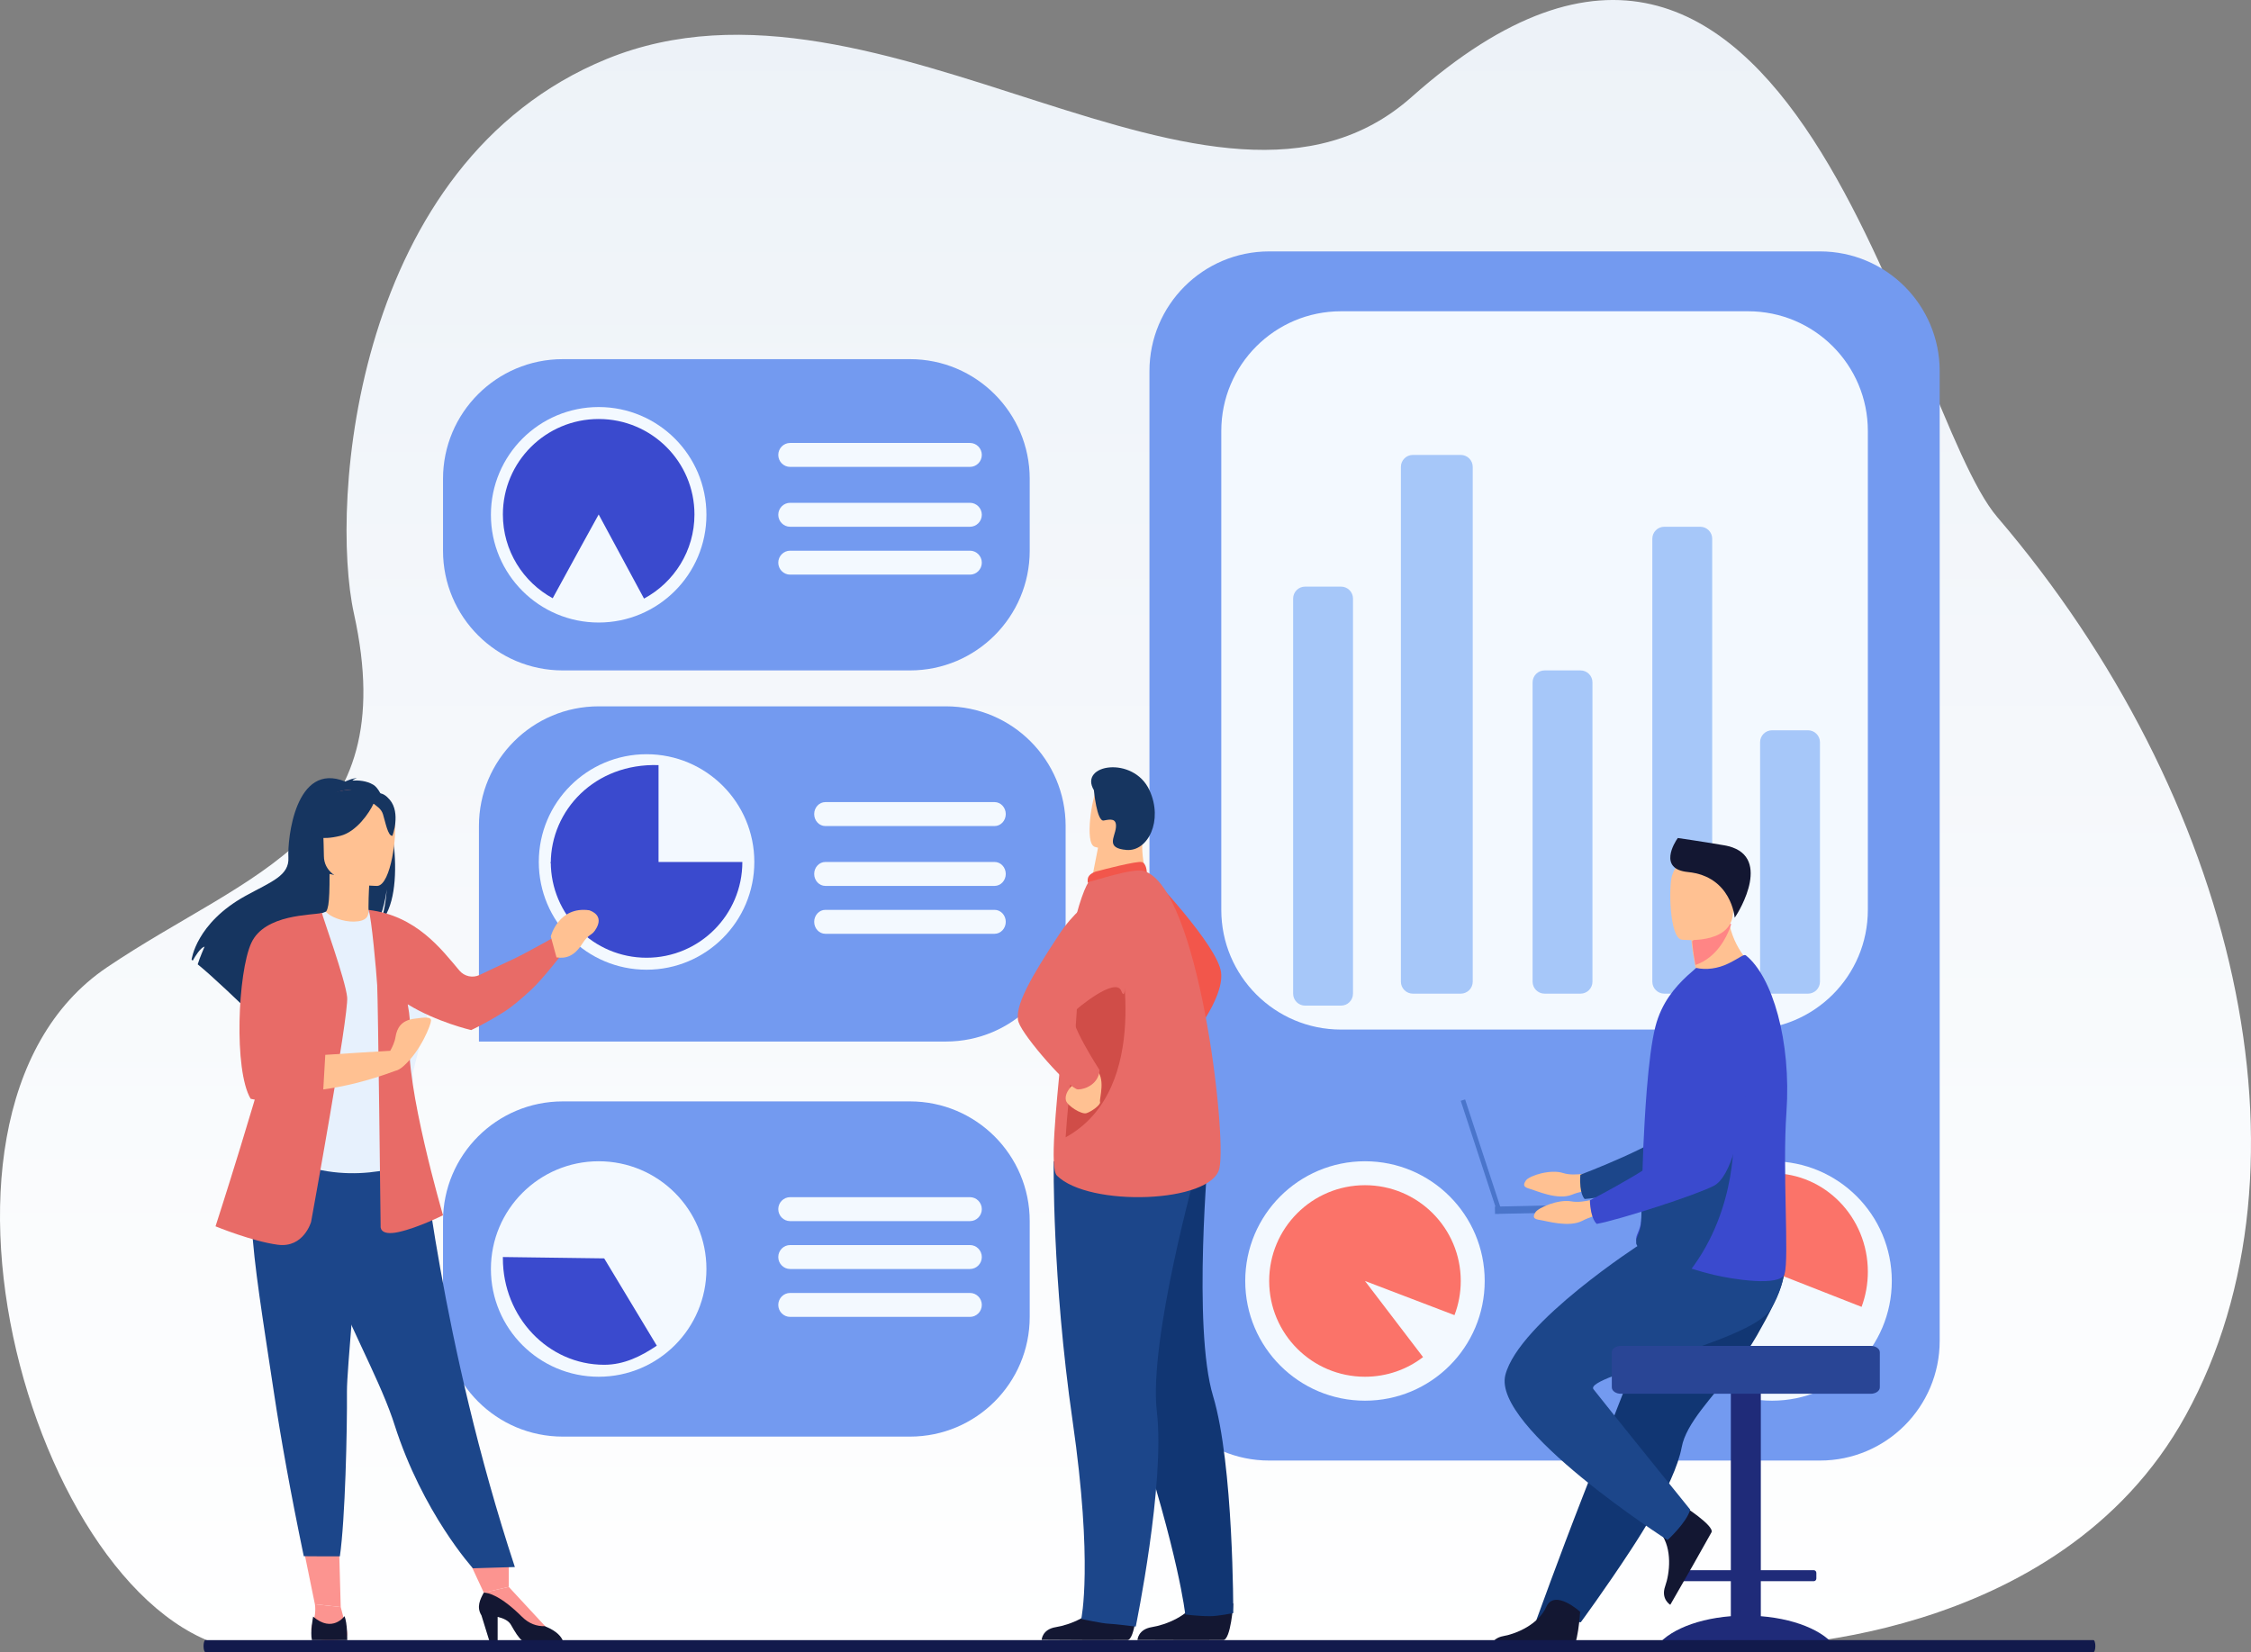 <svg xmlns="http://www.w3.org/2000/svg" xmlns:xlink="http://www.w3.org/1999/xlink" width="188px" height="138px" viewBox="0 0 188 138"><rect x="0" y="0" width="188" height="138" fill="#808080" stroke="none"/><title>Step_2_illustration</title><desc>Created with Sketch.</desc><defs><path d="M16.315,3.296 C17.472,3.396 19.05,4.901 18.912,6.174 C18.876,6.511 19.05,6.885 18.538,7.218 C16.731,8.396 10.465,9.185 8.249,8.13 C6.432,7.264 1.014,3.217 0.108,1.398 C-0.171,0.839 0.566,0.219 0.821,0.066 C1.325,-0.41 5.311,3.254 9.568,4.391" id="path-1"></path><linearGradient x1="37.407%" y1="52.113%" x2="88.519%" y2="44.012%" id="linearGradient-3"><stop stop-color="#03086B" offset="0%"></stop><stop stop-color="#000446" offset="100%"></stop></linearGradient><linearGradient x1="0.531%" y1="83.743%" x2="98.049%" y2="17.454%" id="linearGradient-4"><stop stop-color="#030B23" offset="0%"></stop><stop stop-color="#23A0FA" offset="100%"></stop></linearGradient><path d="M0.951,13.099 C1.405,11.324 3.596,11.343 3.495,10.056 C2.594,-1.332 12.595,-6.179 13.065,12.631 L13.067,12.63 C14.865,21.721 12.549,21.937 18.058,40.61 C17.975,40.736 19.029,41.461 18.872,41.908 C18.496,42.98 19.291,45.258 17.917,45.44 C17.649,45.442 15.919,45.829 15.157,45.303 C14.913,45.135 14.685,44.873 14.96,44.518 C15.142,44.283 15.64,44.059 15.713,43.866 C15.901,43.369 15.603,42.23 15.489,42.077 C9.706,34.303 7.584,24.695 7.044,22.282 C6.394,29.999 6.513,30.75 7.708,42.796 C7.693,42.796 7.846,45.174 7.595,45.551 C7.304,45.992 5.992,45.759 3.274,45.83 C-0.551,45.931 -0.086,44.856 0.193,44.59 C0.58,44.22 3.429,43.47 4.084,43.113" id="path-5"></path><linearGradient x1="51.153%" y1="85.608%" x2="47.436%" y2="-12.083%" id="linearGradient-7"><stop stop-color="#031442" offset="0%"></stop><stop stop-color="#23A0FA" offset="100%"></stop></linearGradient><path d="M14.084,4.453 C12.594,6.086 7.674,8.328 5.044,6.697 C3.669,5.567 -0.901,1.629 0.199,0.741 C1.298,-0.147 2.06,0.109 2.06,0.109 C2.06,0.109 7.069,2.966 7.504,3.438 C7.833,3.793 13.1,-0.633 14.822,0.116" id="path-8"></path><linearGradient x1="42.425%" y1="51.668%" x2="95.587%" y2="40.815%" id="linearGradient-10"><stop stop-color="#03086B" offset="0%"></stop><stop stop-color="#000446" offset="100%"></stop></linearGradient><path d="M8.505,0.055 C9.782,0.055 11.407,0.428 12.09,1.775 C13.685,4.926 12.747,11.939 12.692,19.69 C10.924,21.768 2.952,21.556 0.11,19.875 L0.075,2.583 C0.277,2.261 1.452,0.055 4.145,0.055" id="path-11"></path><linearGradient x1="50.97%" y1="66.856%" x2="50.964%" y2="5.155%" id="linearGradient-13"><stop stop-color="#03086B" offset="0%"></stop><stop stop-color="#000446" offset="100%"></stop></linearGradient><path d="M0,20.561 C0.871,12.942 3.664,6.686 9.792,1.884 C11.392,0.631 12.914,-0.179 13.789,0.146 C15.535,0.797 12.668,7.134 13.392,8.998" id="path-14"></path><linearGradient x1="8.179%" y1="159.322%" x2="64.659%" y2="17.648%" id="linearGradient-16"><stop stop-color="#031442" offset="0%"></stop><stop stop-color="#23A0FA" offset="100%"></stop></linearGradient><path d="M0.08,11.168 L13.524,0.043 C15.2,1.09 21.805,-0.6 22.134,1.238 C22.299,2.158 21.258,3.513 19.775,4.865" id="path-17"></path><linearGradient x1="-56.924%" y1="69.288%" x2="82.749%" y2="43.835%" id="linearGradient-19"><stop stop-color="#031442" offset="0%"></stop><stop stop-color="#23A0FA" offset="100%"></stop></linearGradient><path d="M16.279,12.77 C17.497,17.947 15.857,30.15 15.247,39.721 L15.342,39.712 C15.342,39.712 15.418,40.538 16.074,40.884 C16.729,41.231 17.871,41.5 18.259,41.859 C18.539,42.118 19.608,43.584 15.778,43.487 C13.057,43.418 12.409,43.234 12.117,42.806 C12.077,42.747 9.855,22.688 9.572,21.039 C9.086,23.141 3.585,41.069 3.586,41.08 C3.632,41.398 4.067,42.24 4.551,42.764 C4.7,43.278 5.055,44.183 2.417,44.161 C-0.221,44.139 0.321,43.493 0.039,43.079 C1.209,32.421 3.091,15.248 3.681,12.412 L3.846,12.265 C4.316,-5.978 14.33,-1.277 13.428,9.767" id="path-20"></path><linearGradient x1="48.604%" y1="85.563%" x2="53.711%" y2="-38.049%" id="linearGradient-22"><stop stop-color="#031442" offset="0%"></stop><stop stop-color="#23A0FA" offset="100%"></stop></linearGradient><path d="M0.339,4.067 C-0.464,2.917 0.66,-0.14 0.935,0.028 C3.251,0.827 5.055,4.718 5.433,4.743 C5.83,4.77 5.978,2.56 6.277,0.935 C6.732,0.334 7.892,0.208 8.232,1.031 C8.545,1.789 9.492,10.27 6.57,9.856" id="path-23"></path><linearGradient x1="48.19%" y1="150.246%" x2="52.709%" y2="15.787%" id="linearGradient-25"><stop stop-color="#23A0FA" offset="0%"></stop><stop stop-color="#002990" offset="100%"></stop></linearGradient><path d="M0.216,2.18 C1.724,-0.019 7.146,-0.48 10.808,0.524 C14.507,3.308 14.517,14.844 14.661,18.166 C11.587,19.124 6.88,19.509 1.733,18.644" id="path-26"></path><linearGradient x1="51.404%" y1="150.26%" x2="47.151%" y2="15.839%" id="linearGradient-28"><stop stop-color="#23A0FA" offset="0%"></stop><stop stop-color="#002990" offset="100%"></stop></linearGradient><path d="M6.862,2.749 C6.97,4.91 4.009,6.565 4.346,8.911 C4.444,9.347 9.059,10.466 10.774,11.175 C11.42,11.442 11.284,11.878 11.152,12.157 C10.925,12.639 10.706,12.703 9.943,13.001 C8.326,13.633 0.834,12.59 0.186,10.832 C-0.439,9.082 1.865,3.076 4.146,0.524" id="path-29"></path><linearGradient x1="-14.19%" y1="110.142%" x2="61.253%" y2="35.83%" id="linearGradient-31"><stop stop-color="#23A0FA" offset="0%"></stop><stop stop-color="#002990" offset="100%"></stop></linearGradient><path d="M3.331,11.849 L2.296,15.168 L0.469,12.431 L0.589,1.499 L0.067,0.607 L0.697,0.02 L1.345,0.557 L1.122,1.519" id="path-32"></path><linearGradient x1="50.013%" y1="77.568%" x2="50.013%" y2="5.5%" id="linearGradient-34"><stop stop-color="#A1BDE4" offset="0%"></stop><stop stop-color="#DDEBFF" offset="100%"></stop></linearGradient><path d="M5.395,0.062 L6.503,0.339 L8.407,4.254 L8.624,8.495 C7.073,7.742 5.807,7.262 4.074,7.521 L1.028,7.975 C0.14,6.992 -0.406,4.985 0.437,3.848 C0.437,3.848 0.559,3.799 0.759,3.716 C1.299,3.489 2.41,3.005 3.214,2.533" id="path-35"></path><linearGradient x1="53.339%" y1="95.176%" x2="43.985%" y2="22.286%" id="linearGradient-37"><stop stop-color="#022E9F" offset="0%"></stop><stop stop-color="#23A0FA" offset="100%"></stop></linearGradient><path d="M0.085,0.134 L3.079,0.059 C3.827,0.343 4.122,1.968 3.848,2.358 L1.283,3.897" id="path-38"></path><linearGradient x1="52.288%" y1="57.17%" x2="51.987%" y2="1.097%" id="linearGradient-40"><stop stop-color="#A1BDE4" offset="0%"></stop><stop stop-color="#DDEBFF" offset="100%"></stop></linearGradient><linearGradient x1="50%" y1="0%" x2="50%" y2="100%" id="linearGradient-41"><stop stop-color="#EAF0F7" offset="0%"></stop><stop stop-color="#FFFFFF" offset="100%"></stop></linearGradient></defs><g id="Welcome" stroke="none" strokeWidth="1" fill="none" fillRule="evenodd"><g id="8_HOURS" transform="translate(-866, -5499)"><g id="Step_2_illustration" transform="translate(866, 5499)"><g id="Group-24" transform="translate(41, 21)"><path d="M7,73.103 C14.951,85.967 29.18,94.538 45.413,94.538 C56.596,94.538 66.829,90.471 74.712,83.733 C74.931,83.546 75.15,83.357 75.365,83.165 C84.674,74.898 90.538,62.841 90.538,49.413 C90.538,33.18 81.967,18.95 69.103,11 C83.341,18.762 93,33.863 93,51.221 C93,64.843 87.05,77.076 77.607,85.463 C77.389,85.656 77.167,85.849 76.945,86.039 C68.946,92.873 58.566,97 47.221,97 C29.864,97 14.762,87.341 7,73.103 Z" id="Fill-4-Copy" fill="#D4D1CC"></path><path d="M90,49.5 C90,63.04 84.152,75.197 74.869,83.532 C74.654,83.725 74.436,83.916 74.217,84.105 C66.356,90.899 56.152,95 45,95 C20.147,95 0,74.629 0,49.5 C0,24.371 20.147,4 45,4 C69.853,4 90,24.371 90,49.5" id="Fill-5-Copy" fill="#FFFFFE"></path><path d="M82,48.5 C82,68.658 65.434,85 44.999,85 C24.565,85 8,68.658 8,48.5 C8,28.342 24.565,12 44.999,12 C65.434,12 82,28.342 82,48.5" id="Fill-6-Copy" fill="#E05A60"></path><path d="M73,49 C73,64.464 60.464,77 45,77 C29.536,77 17,64.464 17,49 C17,33.536 29.536,21 45,21 C60.464,21 73,33.536 73,49" id="Fill-7-Copy" fill="#FFFFFE"></path><path d="M64,49 C64,59.494 55.494,68 45,68 C34.507,68 26,59.494 26,49 C26,38.507 34.507,30 45,30 C55.494,30 64,38.507 64,49" id="Fill-8-Copy" fill="#E05959"></path><path d="M55,49 C55,54.523 50.747,59 45.5,59 C40.254,59 36,54.523 36,49 C36,43.477 40.254,39 45.5,39 C50.747,39 55,43.477 55,49" id="Fill-9-Copy" fill="#FFFFFE"></path><polygon id="Fill-656-Copy" fill="#FFC761" points="84.423 44.964 65.056 44.964 41.102 67.398 23.441 67.398 4 93.927 10.028 98 26.52 73.587 43.673 73.587 67.627 51.154 86.976 51.171 97 41.783 92.927 37"></polygon><polyline id="Fill-657-Copy" fill="#FFC761" points="99.453 47 90 35.991 102 34 99.453 47"></polyline><g id="Group-35-Copy" transform="translate(44, 0)"><path d="M25.117,35.233 C24.826,34.999 24.75,34.784 24.404,34.673 C24.151,34.592 23.88,34.285 23.661,34.124 C23.49,33.999 22.721,33.576 22.915,33.253 C22.937,33.217 22.964,33.198 23.006,33.188 C22.902,33.042 23.152,32.896 23.241,32.845 C23.154,32.688 23.385,32.497 23.504,32.478 C23.338,32.25 24.056,31.7 24.195,31.993 C24.454,31.913 24.421,32.015 24.577,32.167 C24.616,32.149 25.722,33.391 25.794,33.515 C25.905,33.703 25.963,33.924 26.153,34.03 L25.117,35.233" id="Fill-479" fill="#F4B1B1"></path><g id="Group-482" transform="translate(24.846, 33.239)"><mask id="mask-2" fill="white"><use xlink:href="#path-1"></use></mask><g id="Clip-481"></g><path d="M16.315,3.296 C17.472,3.396 19.05,4.901 18.912,6.174 C18.876,6.511 19.05,6.885 18.538,7.218 C16.731,8.396 10.465,9.185 8.249,8.13 C6.432,7.264 1.014,3.217 0.108,1.398 C-0.171,0.839 0.566,0.219 0.821,0.066 C1.325,-0.41 5.311,3.254 9.568,4.391 C13.077,5.328 15.275,3.205 16.315,3.296" id="Fill-480" fill="url(#linearGradient-3)" mask="url(#mask-2)"></path></g><g id="Group-485" transform="translate(0, 8.642)" fill="url(#linearGradient-4)"><path d="M6.397,42.707 L4.528,40.41 L51.562,4.471 C51.761,2.973 50.611,0.426 48.02,0.082 L3.649,39.337 L1.908,36.996 L0.355,42.061 L0.046,43.116 L1.15,43.077 L6.397,42.707 Z" id="Fill-483"></path></g><path d="M40.285,87.085 C40.805,87.085 41.325,87.085 41.845,87.085 C40.765,92.072 39.685,97.061 38.606,102.046 C37.528,107.029 36.449,112.016 35.372,117 C34.852,117 34.333,117 33.814,117 C34.239,115.038 34.664,113.072 35.09,111.107 C33.417,111.107 31.743,111.107 30.074,111.107 C28.403,111.107 26.73,111.107 25.061,111.107 C24.638,113.072 24.211,115.038 23.786,117 C23.266,117 22.746,117 22.23,117 C23.31,112.016 24.389,107.029 25.467,102.046 C26.545,97.062 27.624,92.072 28.701,87.085 C29.22,87.085 29.737,87.085 30.256,87.085 C29.833,89.051 29.408,91.016 28.982,92.982 C30.651,92.982 32.324,92.982 33.995,92.982 C35.664,92.982 37.338,92.982 39.011,92.982 C39.436,91.016 39.862,89.051 40.285,87.085 Z M28.697,94.295 C28.185,96.661 27.676,99.025 27.164,101.387 C28.833,101.387 30.506,101.387 32.177,101.387 C33.846,101.387 35.519,101.387 37.193,101.387 C37.702,99.025 38.214,96.661 38.726,94.295 C37.054,94.295 35.38,94.295 33.711,94.295 C32.04,94.295 30.367,94.295 28.697,94.295 Z M26.879,102.701 C26.367,105.067 25.858,107.43 25.345,109.794 C27.015,109.794 28.687,109.794 30.357,109.794 C32.028,109.794 33.701,109.794 35.372,109.794 C35.884,107.43 36.396,105.067 36.908,102.701 C35.235,102.701 33.562,102.701 31.893,102.701 C30.221,102.701 28.548,102.701 26.879,102.701 L26.879,102.701 Z" id="Fill-518" fill="#5591C8"></path><polygon id="Fill-519" fill="#7AACDB" points="28.769 86.42 50.345 86.42 50.345 85.091 28.769 85.091"></polygon><g id="Group-523" transform="translate(30.73, 39.886)"><mask id="mask-6" fill="white"><use xlink:href="#path-5"></use></mask><g id="Clip-522"></g><path d="M0.951,13.099 C-1.396,26.519 2.62,38.588 4.084,43.113 C3.429,43.47 0.58,44.22 0.193,44.59 C-0.086,44.856 -0.551,45.931 3.274,45.83 C5.992,45.759 7.304,45.992 7.595,45.551 C7.846,45.174 7.693,42.796 7.708,42.796 C6.513,30.75 6.394,29.999 7.044,22.282 C7.584,24.695 9.706,34.303 15.489,42.077 C15.603,42.23 15.901,43.369 15.713,43.866 C15.64,44.059 15.142,44.283 14.96,44.518 C14.685,44.873 14.913,45.135 15.157,45.303 C15.919,45.829 17.649,45.442 17.917,45.44 C19.291,45.258 18.496,42.98 18.872,41.908 C19.029,41.461 17.975,40.736 18.058,40.61 C12.549,21.937 14.865,21.721 13.067,12.63 L13.065,12.631 C12.595,-6.179 2.594,-1.332 3.495,10.056 C3.596,11.343 1.405,11.324 0.951,13.099" id="Fill-521" fill="url(#linearGradient-7)" mask="url(#mask-6)"></path></g><path d="M37.922,62.648 C38.269,64.396 39.444,69.92 41.845,75.784 C40.409,70.41 39.317,65.32 38.243,59.83 L37.922,62.648" id="Fill-524" fill="#041846"></path><path d="M38.941,27.498 C38.941,27.498 36.389,26.509 35.212,28.525 C34.918,29.03 34.459,29.109 34.468,29.794 C34.471,30.022 34.467,30.533 34.395,30.97 C34.335,31.335 34.064,31.875 34.006,32.17 C33.934,32.537 34.461,32.734 34.473,32.895 C34.563,34.177 34.384,34.917 34.952,35.136 C36.386,35.345 38.654,35.312 39.313,34.05 C39.97,32.788 40.566,30.964 40.537,29.745 C40.508,28.526 39.611,27.85 38.941,27.498" id="Fill-525" fill="#F4B1B1"></path><path d="M36.033,34.452 C36.033,34.452 36.132,35.176 35.967,35.532 C35.802,35.888 39.074,35.898 39.074,35.898 C39.074,35.898 39.339,33.959 39.843,32.322 C40.347,30.684 36.033,34.452 36.033,34.452" id="Fill-526" fill="#F4B1B1"></path><path d="M38.984,34.568 C38.342,34.374 37.734,34.174 37.198,33.568 C37.008,33.352 36.703,31.501 36.597,31.462 C36.192,31.317 35.999,32.749 35.999,32.749 C35.938,32.674 35.724,32.612 35.676,32.375 C35.654,32.27 35.791,31.679 35.702,31.529 C35.637,31.419 35.196,31.028 35.1,30.882 C34.32,29.69 33.426,28.401 34.482,27.48 C34.525,27.442 34.816,27.23 35.151,27.226 C35.615,27.22 35.982,27.048 36.168,26.958 C38.727,25.714 43.742,27.614 41.097,32.928 C40.727,33.673 39.592,34.504 38.984,34.568" id="Fill-527" fill="#041948"></path><path d="M35.961,35.743 C35.961,35.743 35.972,34.881 36.25,34.799 C36.529,34.716 39.505,34.445 39.846,34.633 L39.884,35.729 C39.884,35.729 39.008,36.099 35.961,35.743" id="Fill-528" fill="#DBDCDC"></path><path d="M36.072,31.368 C36.146,31.118 36.901,30.093 37.2,30.859 C37.499,31.626 36.748,32.657 36.329,32.569 C35.909,32.48 35.886,32.003 36.072,31.368" id="Fill-529" fill="#F4B1B1"></path><path d="M18.797,36.253 C18.797,36.253 19.643,37.544 19.816,37.523 C20.016,37.501 19.974,38.013 20.533,37.865 C20.848,37.783 22.23,37.334 22.23,37.334 L21.72,36.546 C21.669,36.3 21.379,36.078 21.202,35.587 C21.099,35.302 21.108,34.804 21.036,34.476 C21.002,34.328 20.808,34.328 20.678,34.468 C20.54,34.616 20.549,35.016 20.425,35.055 C20.236,35.114 19.417,33.87 19.177,33.904 C17.912,34.699 18.25,35.255 18.797,36.253" id="Fill-530" fill="#F4B1B1"></path><g id="Group-533" transform="translate(19.615, 35.898)"><mask id="mask-9" fill="white"><use xlink:href="#path-8"></use></mask><g id="Clip-532"></g><path d="M14.084,4.453 C12.594,6.086 7.674,8.328 5.044,6.697 C3.669,5.567 -0.901,1.629 0.199,0.741 C1.298,-0.147 2.06,0.109 2.06,0.109 C2.06,0.109 7.069,2.966 7.504,3.438 C7.833,3.793 13.1,-0.633 14.822,0.116 C15.189,0.275 15.128,4.466 14.084,4.453" id="Fill-531" fill="url(#linearGradient-10)" mask="url(#mask-9)"></path></g><g id="Group-536" transform="translate(31.384, 35.233)"><mask id="mask-12" fill="white"><use xlink:href="#path-11"></use></mask><g id="Clip-535"></g><path d="M4.145,0.055 L8.505,0.055 C9.782,0.055 11.407,0.428 12.09,1.775 C13.685,4.926 12.747,11.939 12.692,19.69 C10.924,21.768 2.952,21.556 0.11,19.875 L0.075,2.583 C0.277,2.261 1.452,0.055 4.145,0.055" id="Fill-534" fill="url(#linearGradient-13)" mask="url(#mask-12)"></path></g><g id="Group-574" transform="translate(36.615, 0)"><mask id="mask-15" fill="white"><use xlink:href="#path-14"></use></mask><g id="Clip-573"></g><path d="M0,20.561 L13.392,8.998 C12.668,7.134 15.535,0.797 13.789,0.146 C12.914,-0.179 11.392,0.631 9.792,1.884 C3.664,6.686 0.871,12.942 0,20.561" id="Fill-572" fill="url(#linearGradient-16)" mask="url(#mask-15)"></path></g><g id="Group-577" transform="translate(37.922, 11.301)"><mask id="mask-18" fill="white"><use xlink:href="#path-17"></use></mask><g id="Clip-576"></g><path d="M0.08,11.168 L13.524,0.043 C15.2,1.09 21.805,-0.6 22.134,1.238 C22.299,2.158 21.258,3.513 19.775,4.865 C14.096,10.044 7.583,11.675 0.08,11.168" id="Fill-575" fill="url(#linearGradient-19)" mask="url(#mask-18)"></path></g></g><g id="Group-36-Copy" transform="translate(6, 50)"><g id="Group-539" transform="translate(2, 17.809)"><mask id="mask-21" fill="white"><use xlink:href="#path-20"></use></mask><g id="Clip-538"></g><path d="M16.279,12.77 C17.497,17.947 15.857,30.15 15.247,39.721 L15.342,39.712 C15.342,39.712 15.418,40.538 16.074,40.884 C16.729,41.231 17.871,41.5 18.259,41.859 C18.539,42.118 19.608,43.584 15.778,43.487 C13.057,43.418 12.409,43.234 12.117,42.806 C12.077,42.747 9.855,22.688 9.572,21.039 C9.086,23.141 3.585,41.069 3.586,41.08 C3.632,41.398 4.067,42.24 4.551,42.764 C4.7,43.278 5.055,44.183 2.417,44.161 C-0.221,44.139 0.321,43.493 0.039,43.079 C1.209,32.421 3.091,15.248 3.681,12.412 L3.846,12.265 C4.316,-5.978 14.33,-1.277 13.428,9.767 C13.326,11.015 15.825,11.05 16.279,12.77" id="Fill-537" fill="url(#linearGradient-22)" mask="url(#mask-21)"></path></g><g id="Group-542" transform="translate(13.333, 12.532)"><mask id="mask-24" fill="white"><use xlink:href="#path-23"></use></mask><g id="Clip-541"></g><path d="M0.339,4.067 C1.481,6.446 3.303,9.394 6.57,9.856 C9.492,10.27 8.545,1.789 8.232,1.031 C7.892,0.208 6.732,0.334 6.277,0.935 C5.978,2.56 5.83,4.77 5.433,4.743 C5.055,4.718 3.251,0.827 0.935,0.028 C0.66,-0.14 -0.464,2.917 0.339,4.067" id="Fill-540" fill="url(#linearGradient-25)" mask="url(#mask-24)"></path></g><g id="Group-545" transform="translate(4, 12.532)"><mask id="mask-27" fill="white"><use xlink:href="#path-26"></use></mask><g id="Clip-544"></g><path d="M0.216,2.18 C-0.884,3.785 2.651,10.489 1.733,18.644 C6.88,19.509 11.587,19.124 14.661,18.166 C14.517,14.844 14.507,3.308 10.808,0.524 C7.146,-0.48 1.724,-0.019 0.216,2.18" id="Fill-543" fill="url(#linearGradient-28)" mask="url(#mask-27)"></path></g><path d="M4.667,20.672 C5.181,23.442 5.871,27.233 5.443,30.915 C5.627,30.946 5.81,30.973 5.993,31 C6.201,30.4 6.424,30.001 6.641,27.203 C6.858,24.404 5.645,19.128 5.645,19.128 L4.667,20.672" id="Fill-546" fill="#146CCB"></path><path d="M5.333,25.723 C5.394,26.437 5.428,27.174 5.427,27.93 C6.075,28.033 7.248,27.881 9.132,27.859 C11.474,27.832 12.457,28.362 12.457,28.362 C12.457,28.362 12.749,27.091 12.644,26.863 C12.539,26.634 10.533,26.214 9.488,25.985 C8.544,25.779 6.357,25.781 5.333,25.723" id="Fill-547" fill="#146CCB"></path><path d="M13.709,9.921 C13.329,10.634 12.796,11.184 12.202,11.452 L12.223,12.487 L12.383,12.616 C13.01,13.248 12.332,14.547 11.618,14.507 C9.814,14.59 8.429,13.197 8.971,12.44 L9.207,12.193 L9.258,10.727 C9.165,10.722 8.488,10.359 8.286,10.301 C8.085,10.242 7.789,9.876 7.769,9.489 C7.749,9.103 8.383,9.228 8.383,9.228 C7.615,8.238 6.746,7.429 7.873,6.537 C9.001,5.646 11.591,5.126 11.591,5.126 L13.149,4.617 C12.951,5.124 13.216,6.814 13.616,7.87 C13.975,8.817 14.219,8.964 13.709,9.921" id="Fill-548" fill="#F4B1B1"></path><path d="M10,11.213 C10,11.213 10.791,12.373 11.44,12.478 C12.091,12.583 11.758,12.506 12,12.481 L11.982,11.637 C11.535,11.699 11.096,11.669 10,11.213" id="Fill-549" fill="#E98385"></path><g id="Group-552" transform="translate(0, 13.851)"><mask id="mask-30" fill="white"><use xlink:href="#path-29"></use></mask><g id="Clip-551"></g><path d="M6.862,2.749 C6.774,1.01 5.465,-0.95 4.146,0.524 C1.865,3.076 -0.439,9.082 0.186,10.832 C0.834,12.59 8.326,13.633 9.943,13.001 C10.706,12.703 10.925,12.639 11.152,12.157 C11.284,11.878 11.42,11.442 10.774,11.175 C9.059,10.466 4.444,9.347 4.346,8.911 C4.009,6.565 6.97,4.91 6.862,2.749" id="Fill-550" fill="url(#linearGradient-31)" mask="url(#mask-30)"></path></g><g id="Group-555" transform="translate(11.333, 14.511)"><mask id="mask-33" fill="white"><use xlink:href="#path-32"></use></mask><g id="Clip-554"></g><path d="M3.331,11.849 L2.296,15.168 L0.469,12.431 L0.589,1.499 L0.067,0.607 L0.697,0.02 L1.345,0.557 L1.122,1.519 C1.879,3.474 2.882,9.288 3.331,11.849" id="Fill-553" fill="url(#linearGradient-34)" mask="url(#mask-33)"></path></g><path d="M10.332,25.284 L11.058,25.521 L12.684,25.236 C12.865,25.153 14.048,24.877 13.733,25.269 C13.513,25.544 12.832,25.996 12.849,26.027 C13.067,26.425 15.268,27.021 15.291,27.057 C15.596,27.561 14.176,27.264 13.933,27.224 C13.87,27.214 14.865,27.647 14.819,27.688 C14.765,27.739 14.625,27.878 14.358,27.828 C14.03,27.766 13.487,27.571 13.421,27.618 C13.354,27.667 14.322,28.08 14.256,28.121 C14.204,28.152 14.102,28.221 13.897,28.176 C13.559,28.104 13.068,27.89 12.985,27.924 C12.901,27.958 13.612,28.212 13.532,28.237 C13.468,28.256 13.452,28.37 13.389,28.361 C11.688,28.136 11.716,27.26 9.761,27.054 C8.674,26.939 9.957,25.453 10.332,25.284" id="Fill-556" fill="#F4B1B1"></path><path d="M19.971,13.179 C19.853,12.944 19.288,11.949 19.336,11.707 C19.362,11.583 19.407,11.602 19.478,11.621 C19.54,11.639 19.701,11.652 19.75,11.729 C19.851,11.892 19.995,11.879 20.036,11.977 C20.323,11.415 20.235,10.778 20.279,10.158 C20.296,9.907 21.009,9.739 21.095,10.109 C21.269,10.862 22.453,11.307 21.811,12.141 C21.304,12.798 21.539,12.988 21.315,13.712 C21.106,13.705 20.328,14.068 19.918,13.647 L19.971,13.179" id="Fill-557" fill="#F4B1B1"></path><path d="M19.333,10.585 C20.188,11.479 20.468,12.597 20.924,12.976 C21.039,13.072 21.139,13.133 21.219,13.168 C21.332,13.219 21.454,13.185 21.525,13.08 C21.651,12.893 21.834,12.627 21.966,12.429 C22.07,12.275 21.912,12.131 21.802,12.031 C21.684,11.925 21.58,11.768 21.525,11.642 C21.284,11.088 21.268,10.965 21.057,10.609 C20.777,10.136 20.536,9.894 20.536,9.894 L19.401,10.461 L19.333,10.585" id="Fill-558" fill="#000446"></path><path d="M20.911,10.427 C21.104,10.839 21.118,10.983 21.338,11.627 C21.389,11.773 21.484,11.955 21.591,12.08 C21.692,12.195 21.837,12.361 21.742,12.542 C21.639,12.736 21.504,12.987 21.395,13.191 C21.462,13.186 21.524,13.142 21.567,13.062 C21.681,12.845 21.848,12.536 21.969,12.306 C22.064,12.126 21.919,11.959 21.819,11.844 C21.711,11.72 21.616,11.538 21.567,11.391 C21.346,10.748 21.332,10.604 21.139,10.191 C21.088,10.081 21.038,9.982 20.991,9.894 L20.667,9.955 C20.739,10.079 20.823,10.237 20.911,10.427" id="Fill-559" fill="#000446"></path><g id="Group-562" transform="translate(18, 2.638)"><mask id="mask-36" fill="white"><use xlink:href="#path-35"></use></mask><g id="Clip-561"></g><path d="M5.395,0.062 C5.198,0.604 4.031,2.053 3.214,2.533 C2.41,3.005 1.299,3.489 0.759,3.716 C0.559,3.799 0.437,3.848 0.437,3.848 C-0.406,4.985 0.14,6.992 1.028,7.975 L4.074,7.521 C5.807,7.262 7.073,7.742 8.624,8.495 L8.407,4.254 L6.503,0.339 L5.395,0.062" id="Fill-560" fill="url(#linearGradient-37)" mask="url(#mask-36)"></path></g><path d="M24.916,0.051 C25.869,-0.204 26.828,0.546 27.467,1.279 C28.395,2.342 29.077,3.795 29.49,5.175 C29.874,6.461 30.102,7.937 29.954,9.27 C29.851,10.192 29.526,11.286 28.713,11.708 C28.619,11.757 28.52,11.795 28.417,11.822 C27.464,12.076 26.505,11.327 25.866,10.594 C24.938,9.53 24.256,8.077 23.844,6.698 C23.459,5.412 23.231,3.935 23.378,2.602 C23.482,1.681 23.807,0.585 24.62,0.165 C24.714,0.116 24.813,0.077 24.916,0.051" id="Fill-563" fill="#1B83E1"></path><path d="M25.368,0.702 C26.758,0.325 28.616,2.511 29.517,5.584 C30.418,8.656 30.022,11.454 28.632,11.83 C27.242,12.207 25.384,10.022 24.483,6.949 C23.582,3.876 23.978,1.079 25.368,0.702" id="Fill-564" fill="#1A47B6"></path><path d="M18.602,6.596 C17.847,7.734 18.527,9.798 19.333,10.511 C16.549,10.953 15.569,7.811 18.23,6.737 L18.602,6.596" id="Fill-565" fill="#000446"></path><path d="M22,12.048 C22,12.048 21.43,12.669 21.31,12.504 C21.19,12.341 21.542,11.796 21.542,11.796 L20.755,12.101 C20.755,12.101 20.562,12.035 20.692,11.815 C20.821,11.595 21.108,11.304 21.108,11.304 L20.255,11.533 C20.255,11.533 20.119,11.427 20.226,11.341 C20.333,11.255 20.764,11.034 20.764,11.034 L20.015,11.201 C20.015,11.201 19.942,11.052 20.121,10.914 C20.301,10.775 20.609,10.61 20.609,10.61 L21.036,10.553 L21.192,10.612 C21.192,10.612 21.433,10.908 21.441,10.956 C21.449,11.004 21.826,11.582 21.826,11.582 L22,12.048" id="Fill-566" fill="#F4B1B1"></path><g id="Group-569" transform="translate(24, 4.617)"><mask id="mask-39" fill="white"><use xlink:href="#path-38"></use></mask><g id="Clip-568"></g><path d="M0.085,0.134 L3.079,0.059 C3.827,0.343 4.122,1.968 3.848,2.358 L1.283,3.897 C0.711,3.062 0.279,1.608 0.085,0.134" id="Fill-567" fill="url(#linearGradient-40)" mask="url(#mask-39)"></path></g><path d="M27.617,5.277 C28.269,5.287 28.948,6.729 28.546,7.232 C27.968,7.503 26.793,5.329 27.617,5.277" id="Fill-570" fill="#FFFFFF"></path><path d="M12.952,6.837 C11.69,7.458 10.235,6.721 9.5,7.552 C9.136,7.964 9.172,8.557 9.58,9.473 C9.701,9.743 9.861,9.942 9.385,9.73 C9.167,9.634 8.808,9.499 8.686,9.593 C8.413,9.805 8.55,10.25 8.768,10.393 C8.865,10.458 9.049,10.553 9.049,10.553 C7.351,10.245 6.643,8.774 6.667,7.59 C6.676,7.189 6.722,6.832 6.802,6.515 C6.766,6.406 6.747,6.29 6.747,6.169 C6.747,5.655 7.088,5.221 7.556,5.084 C7.642,4.548 8.105,4.138 8.664,4.138 C8.831,4.138 8.99,4.175 9.133,4.242 L9.19,4.228 C9.394,3.891 9.776,3.665 10.214,3.665 C10.521,3.665 10.801,3.776 11.011,3.959 C11.32,3.555 11.788,3.298 12.313,3.298 C13.244,3.298 14,4.113 14,5.118 C14,5.748 13.704,6.302 13.254,6.629 C13.164,6.705 13.063,6.775 12.952,6.837" id="Fill-571" fill="#041948"></path></g></g><g id="Group-38"><path d="M117.9,8.099 C101.428,22.739 73.655,-4.469 50.666,4.929 C29.554,13.559 27.519,41.993 29.562,51.259 C33.688,69.975 20.847,72.76 8.935,80.801 C-9.751,93.415 3.99,137.745 21.642,137.957 C39.295,138.169 146.236,137.534 146.236,137.534 C146.236,137.534 171.88,137.623 182.544,118.233 C194.019,97.367 186.744,66.49 166.806,43.188 C159.086,34.167 149.78,-20.236 117.9,8.099 Z" id="Fill-171" fill="url(#linearGradient-41)"></path><path d="M106,122 L152,122 C157.523,122 162,117.523 162,112 L162,31 C162,25.477 157.523,21 152,21 L106,21 C100.477,21 96,25.477 96,31 L96,112 C96,117.523 100.477,122 106,122 Z" id="Fill-203" fill="#739AF0"></path><path d="M112,86 L146,86 C151.523,86 156,81.523 156,76 L156,36 C156,30.477 151.523,26 146,26 L112,26 C106.477,26 102,30.477 102,36 L102,76 C102,81.523 106.477,86 112,86 Z" id="Fill-204" fill="#F3F9FF"></path><path d="M104,107 C104,101.477 108.477,97 114,97 C119.523,97 124,101.477 124,107 C124,112.523 119.523,117 114,117 C108.477,117 104,112.523 104,107" id="Fill-205" fill="#F3F9FF"></path><path d="M122,107 C122,102.582 118.419,99 114,99 C109.581,99 106,102.582 106,107 C106,111.418 109.581,115 114,115 C115.826,115 117.507,114.39 118.852,113.36 L114,107 L121.476,109.854 C121.815,108.967 122,108.006 122,107" id="Fill-206" fill="#FB7369"></path><path d="M138,107 C138,101.477 142.477,97 148,97 C153.523,97 158,101.477 158,107 C158,112.523 153.523,117 148,117 C142.477,117 138,112.523 138,107" id="Fill-207" fill="#F3F9FF"></path><path d="M148,98 C143.582,98 140,101.684 140,106.228 C140,108.477 140.877,110.515 142.299,112 L148,106.228 L155.476,109.163 C155.814,108.251 156,107.263 156,106.228 C156,101.684 152.419,98 148,98" id="Fill-208" fill="#FB7369"></path><path d="M145.75,102 L142.25,102 C142.113,102 142,102.225 142,102.5 C142,102.775 142.113,103 142.25,103 L145.75,103 C145.888,103 146,102.775 146,102.5 C146,102.225 145.888,102 145.75,102" id="Fill-209" fill="#A6C7F9"></path><path d="M145.75,103 L142.25,103 C142.113,103 142,103.226 142,103.501 C142,103.774 142.113,104 142.25,104 L145.75,104 C145.888,104 146,103.774 146,103.501 C146,103.226 145.888,103 145.75,103" id="Fill-210" fill="#A6C7F9"></path><path d="M143.743,104 L142.257,104 C142.116,104 142,104.225 142,104.5 C142,104.775 142.116,105 142.257,105 L143.743,105 C143.885,105 144,104.775 144,104.5 C144,104.225 143.885,104 143.743,104" id="Fill-211" fill="#A6C7F9"></path><path d="M109,84 L112,84 C112.552,84 113,83.552 113,83 L113,50 C113,49.448 112.552,49 112,49 L109,49 C108.448,49 108,49.448 108,50 L108,83 C108,83.552 108.448,84 109,84 Z" id="Fill-215" fill="#A6C7F9"></path><path d="M118,83 L122,83 C122.552,83 123,82.552 123,82 L123,39 C123,38.448 122.552,38 122,38 L118,38 C117.448,38 117,38.448 117,39 L117,82 C117,82.552 117.448,83 118,83 Z" id="Fill-216" fill="#A6C7F9"></path><path d="M129,83 L132,83 C132.552,83 133,82.552 133,82 L133,57 C133,56.448 132.552,56 132,56 L129,56 C128.448,56 128,56.448 128,57 L128,82 C128,82.552 128.448,83 129,83 Z" id="Fill-217" fill="#A6C7F9"></path><path d="M139,83 L142,83 C142.552,83 143,82.552 143,82 L143,45 C143,44.448 142.552,44 142,44 L139,44 C138.448,44 138,44.448 138,45 L138,82 C138,82.552 138.448,83 139,83 Z" id="Fill-218" fill="#A6C7F9"></path><path d="M148,83 L151,83 C151.552,83 152,82.552 152,82 L152,62 C152,61.448 151.552,61 151,61 L148,61 C147.448,61 147,61.448 147,62 L147,82 C147,82.552 147.448,83 148,83 Z" id="Fill-219" fill="#A6C7F9"></path><path d="M40,87 L79,87 C84.523,87 89,82.523 89,77 L89,69 C89,63.477 84.523,59 79,59 L50,59 C44.477,59 40,63.477 40,69 L40,87 L40,87 Z" id="Fill-229" fill="#739AF0"></path><path d="M54,63 C49.029,63 45,67.029 45,72 C45,76.971 49.029,81 54,81 C58.97,81 63,76.971 63,72 C63,67.029 58.97,63 54,63" id="Fill-230" fill="#F3F9FF"></path><path d="M83.068,67 L68.932,67 C68.419,67 68,67.45 68,68 C68,68.55 68.419,69 68.932,69 L83.068,69 C83.58,69 84,68.55 84,68 C84,67.45 83.58,67 83.068,67" id="Fill-231" fill="#F3F9FF"></path><path d="M83.068,72 L68.932,72 C68.419,72 68,72.45 68,73 C68,73.55 68.419,74 68.932,74 L83.068,74 C83.58,74 84,73.55 84,73 C84,72.45 83.58,72 83.068,72" id="Fill-232" fill="#F3F9FF"></path><path d="M83.068,76 L68.932,76 C68.419,76 68,76.45 68,77 C68,77.55 68.419,78 68.932,78 L83.068,78 C83.58,78 84,77.55 84,77 C84,76.45 83.58,76 83.068,76" id="Fill-233" fill="#F3F9FF"></path><path d="M55,72.112 L55,63.91 C49.666,63.737 46,67.693 46,72.112 L55,72.112 Z" id="Fill-234" fill="#3A4ACE"></path><path d="M62,72 L46,72 C46,76.418 49.582,80 54,80 C58.419,80 62,76.418 62,72" id="Fill-235" fill="#3A4ACE"></path><path d="M47,120 L76,120 C81.523,120 86,115.523 86,110 L86,102 C86,96.477 81.523,92 76,92 L47,92 C41.477,92 37,96.477 37,102 L37,110 C37,115.523 41.477,120 47,120 Z" id="Fill-241" fill="#739AF0"></path><path d="M41,106 C41,101.03 45.03,97 50,97 C54.97,97 59,101.03 59,106 C59,110.971 54.97,115 50,115 C45.03,115 41,110.971 41,106" id="Fill-242" fill="#F3F9FF"></path><path d="M65.99,102 L81.01,102 C81.555,102 82,101.55 82,101 C82,100.45 81.555,100 81.01,100 L65.99,100 C65.446,100 65,100.45 65,101 C65,101.55 65.446,102 65.99,102" id="Fill-243" fill="#F3F9FF"></path><path d="M81.01,104 L65.99,104 C65.446,104 65,104.45 65,105 C65,105.55 65.446,106 65.99,106 L81.01,106 C81.555,106 82,105.55 82,105 C82,104.45 81.555,104 81.01,104" id="Fill-244" fill="#F3F9FF"></path><path d="M81.01,108 L65.99,108 C65.446,108 65,108.45 65,109 C65,109.55 65.446,110 65.99,110 L81.01,110 C81.555,110 82,109.55 82,109 C82,108.45 81.555,108 81.01,108" id="Fill-245" fill="#F3F9FF"></path><path d="M42.001,105 C42,105.037 42,105.076 42,105.113 C42,110.021 45.789,114 50.461,114 C52.131,114 53.545,113.285 54.856,112.406 L50.461,105.113 L42.001,105 Z" id="Fill-246" fill="#3A4ACE"></path><path d="M47,56 L76,56 C81.523,56 86,51.523 86,46 L86,40 C86,34.477 81.523,30 76,30 L47,30 C41.477,30 37,34.477 37,40 L37,46 C37,51.523 41.477,56 47,56 Z" id="Fill-250" fill="#739AF0"></path><path d="M41,43 C41,38.029 45.03,34 50,34 C54.97,34 59,38.029 59,43 C59,47.971 54.97,52 50,52 C45.03,52 41,47.971 41,43" id="Fill-251" fill="#F3F9FF"></path><path d="M50,35 C45.582,35 42,38.57 42,42.974 C42,45.992 43.682,48.618 46.161,49.972 C47.443,47.606 50,42.974 50,42.974 L53.788,50 C56.296,48.653 58,46.012 58,42.974 C58,38.57 54.419,35 50,35" id="Fill-252" fill="#3A4ACE"></path><path d="M81.01,37 L65.989,37 C65.445,37 65,37.45 65,38 C65,38.55 65.445,39 65.989,39 L81.01,39 C81.555,39 82,38.55 82,38 C82,37.45 81.555,37 81.01,37" id="Fill-253" fill="#F3F9FF"></path><path d="M81.01,42 L65.989,42 C65.445,42 65,42.45 65,43 C65,43.55 65.445,44 65.989,44 L81.01,44 C81.555,44 82,43.55 82,43 C82,42.45 81.555,42 81.01,42" id="Fill-254" fill="#F3F9FF"></path><path d="M81.01,46 L65.989,46 C65.445,46 65,46.45 65,47 C65,47.55 65.445,48 65.989,48 L81.01,48 C81.555,48 82,47.55 82,47 C82,46.45 81.555,46 81.01,46" id="Fill-255" fill="#F3F9FF"></path><path d="M96,73 C96,73 101.709,78.973 101.982,81.225 C102.256,83.477 99.267,87 99.267,87 L96,73" id="Fill-258" fill="#F2564B"></path><path d="M95,133.962 C95,133.962 94.797,136.952 94.167,136.995 C94.084,137 90.972,137 90.972,137 L87,136.979 C87,136.979 87.025,136.1 88.187,135.914 C89.348,135.729 91.292,134.98 91.995,133.571 C92.735,132.089 95,133.962 95,133.962" id="Fill-259" fill="#131732"></path><path d="M103,133.962 C103,133.962 102.799,136.952 102.17,136.995 C102.086,137 98.979,137 98.979,137 L95,136.987 C95,136.987 95.038,136.1 96.197,135.914 C97.357,135.729 99.297,134.98 100,133.571 C100.738,132.089 103,133.962 103,133.962" id="Fill-260" fill="#131732"></path><path d="M90,100.798 C90,100.798 91.002,107.201 94.741,118.566 C98.48,129.932 98.99,134.854 98.99,134.854 C98.99,134.854 100.001,135 101.068,135 C101.744,135 103,134.741 103,134.741 C103,134.741 103.034,122.32 101.311,116.605 C99.588,110.889 100.94,96 100.94,96 L90,100.798" id="Fill-261" fill="#113673"></path><path d="M89.583,118.699 C91.308,130.658 90.304,135.233 90.304,135.233 C90.304,135.233 92.069,135.611 92.568,135.627 C93.102,135.645 94.856,135.869 94.856,135.869 C94.856,135.869 97.326,123.905 96.618,117.92 C95.909,111.933 100,97.38 100,97.38 L88.003,97 C88.003,97 87.856,106.74 89.583,118.699 Z" id="Fill-262" fill="#1C468A"></path><path d="M96,73.642 L93.955,75 L91,74.442 C91.041,74.201 91.236,73.198 91.413,72.29 C91.425,72.236 91.435,72.183 91.445,72.131 C91.597,71.359 91.728,70.695 91.728,70.695 L94.489,69.46 L95.518,69 C95.515,69.016 95.438,69.857 95.427,69.98 C95.235,72.161 96,73.642 96,73.642" id="Fill-263" fill="#FFC192"></path><path d="M91.871,72.713 C91.931,72.69 94.968,71.893 95.366,72.01 C95.765,72.125 95.779,72.87 95.779,72.87 L90.845,73.743 C90.845,73.485 90.733,73.089 91.5,72.805" id="Fill-264" fill="#F2564B"></path><path d="M88.269,98.194 C87.966,97.89 87.952,96.478 88.065,94.572 C88.289,90.851 89.004,85.252 89.032,82.393 C89.046,81.011 89.228,79.599 89.472,78.316 C89.989,75.582 90.778,73.642 91,73.642 C91.222,73.642 94.604,72.47 95.545,72.758 C100.082,74.143 102.466,94.641 101.847,97.575 C101.228,100.51 90.925,100.858 88.269,98.194 Z" id="Fill-265" fill="#E86B67"></path><path d="M89,95 C89.223,91.459 89.936,86.13 89.963,83.408 C89.977,82.094 90.158,80.749 90.401,79.528 L93.417,79 C93.417,79 96.366,90.957 89,95" id="Fill-266" fill="#D04D48"></path><path d="M90.065,89.538 C90.065,89.538 90.319,90.103 89.784,90.482 C89.249,90.861 88.901,91.476 89.025,91.924 C89.147,92.373 90.322,93.105 90.728,92.987 C91.135,92.869 91.964,92.278 91.875,92.041 C91.785,91.805 92.432,89.964 91.44,89.255 C90.447,88.547 90.065,89.538 90.065,89.538" id="Fill-267" fill="#FFC192"></path><path d="M93.657,74 C93.657,74 90.767,74.556 88.465,78.044 C86.162,81.533 84.647,84.126 85.071,85.383 C85.495,86.64 89.362,91 90.028,91 C90.695,91 91.771,90.502 91.832,89.381 C91.832,89.381 89.109,85.187 89.645,84.559 C89.875,84.291 93.179,81.533 93.651,82.778 C94.432,84.84 93.657,74 93.657,74" id="Fill-268" fill="#E86B67"></path><path d="M91.411,70.729 C91.411,70.729 94.702,71.815 95.31,69.637 C95.917,67.459 96.751,66.132 94.676,65.347 C92.601,64.561 91.959,65.264 91.589,65.94 C91.219,66.614 90.571,70.391 91.411,70.729" id="Fill-270" fill="#FFC192"></path><path d="M92.182,68.538 C92.759,68.423 93.282,68.337 93.198,69.136 C93.114,69.934 92.313,70.855 94.092,70.997 C95.871,71.139 97.172,68.546 96,66.004 C94.663,63.103 90.062,63.829 91.36,66.004 C91.36,66.004 91.605,68.653 92.182,68.538 Z" id="Fill-271" fill="#163560"></path><polygon id="Fill-272" fill="#FC9490" points="25.277 129 26.299 134 28.457 134.237 28.312 129 25.277 128.331"></polygon><polygon id="Fill-273" fill="#FC9490" points="39.375 130.819 40.406 133.033 42.492 132.554 42.492 130.298 39 129.604"></polygon><path d="M29.432,65.201 C29.557,65.064 29.802,65.014 29.802,65.014 C29.502,64.966 28.832,65.283 28.832,65.283 C24.655,63.574 23.999,70.105 24.086,71.622 C24.174,73.139 22.683,73.636 20.51,74.83 C16.364,77.112 16,80.166 16,80.166 C16.032,80.186 16.066,80.21 16.101,80.236 C16.307,79.866 16.731,79.171 17.088,79.066 C17.075,79.099 16.666,80.022 16.513,80.551 C17.736,81.54 20.025,83.73 21.62,85.282 C21.613,84.978 21.624,84.548 21.728,84.321 L21.925,85.581 C22.779,86.414 23.367,87 23.367,87 C23.261,85.774 28.589,79.302 31.368,77.365 C32.044,76.307 32.285,74.438 32.303,74.29 C32.186,75.772 31.948,76.604 31.734,77.071 C34.088,74.771 32.717,66.48 31.186,65.556 C30.609,65.208 29.916,65.17 29.432,65.201 Z" id="Fill-274" fill="#163560"></path><path d="M31,77.461 C31.014,77.468 29.636,78.232 28.599,77.929 C27.624,77.645 26.986,76.297 27,76.294 C27.413,76.207 27.532,75.601 27.523,73 L27.71,73.04 L30.849,73.703 C30.849,73.703 30.778,74.756 30.776,75.749 C30.774,76.582 30.821,77.373 31,77.461" id="Fill-275" fill="#FFC192"></path><path d="M27,67 C27,67 28.774,64.827 31,66.888 C31,66.888 29.704,66.631 27,67" id="Fill-276" fill="#E37970"></path><path d="M27.238,72 C27.238,72 26.263,70.647 26.029,69.489 C25.861,68.664 26.341,65.602 29.844,66.043 C29.844,66.043 30.862,66.131 31.818,66.698 C32.578,67.15 33.676,68.123 32.449,70.795 L32.13,71.698 L27.238,72" id="Fill-278" fill="#163560"></path><path d="M43,130.895 L41.318,130.945 L39.499,131 C39.499,131 35.297,126.382 32.94,118.98 C32.885,118.808 32.827,118.633 32.766,118.458 C31.476,114.745 28.801,110.085 27.391,105.867 C27.167,105.195 26.965,104.563 26.785,103.964 C26.727,103.772 26.67,103.584 26.617,103.399 C25.578,99.837 25.278,97.499 25,95 L35.177,95.08 C35.177,95.08 36.82,112.141 43,130.895" id="Fill-279" fill="#1C468A"></path><path d="M35.213,96.778 C35.213,96.778 30.734,99.065 25.409,97.381 C25.346,97.362 21,96.365 21,96.365 C21.089,96.163 21.882,92.791 21.968,92.606 C23.093,90.179 23.946,89.116 24.079,88.371 C24.327,86.978 24.333,85.537 24.209,84.179 C23.884,80.582 22.918,77.597 22.918,77.597 C24.369,77.265 25.707,76.721 27.217,76.152 C27.565,76.587 28.646,77.002 29.568,76.982 C30.628,76.958 30.812,76.511 30.773,76.003 C31.903,76.636 32.95,77.233 32.95,77.233 C33.91,78.909 35.858,80.538 35.999,83.109 C36.035,83.741 34.484,89.489 34.483,89.629 C34.457,94.631 35.213,96.778 35.213,96.778 Z" id="Fill-280" fill="#E7F1FD"></path><path d="M25.455,89.823 C25.006,90.484 24.144,94.496 22,95 C23.105,92.141 23.944,90.887 24.075,90.008 C24.318,88.366 24.323,86.669 24.202,85.067 C24.92,83.761 25.455,82.867 25.455,82.867 C25.512,82.655 26.595,79.177 26.943,82.286 C27.29,85.396 25.958,89.085 25.455,89.823" id="Fill-281" fill="#F2564B"></path><path d="M31.514,74 C31.514,74 27.053,74.068 27.05,71.484 C27.047,68.9 26.469,67.168 29.317,67.016 C32.166,66.863 32.72,67.848 32.946,68.71 C33.174,69.572 32.675,73.916 31.514,74" id="Fill-282" fill="#FFC192"></path><path d="M31.198,66.45 C30.326,65.174 27.121,67 27.121,67 C26.851,68.766 26,69.797 26,69.797 C26,69.797 26.735,70.242 28.431,69.815 C29.765,69.479 30.846,67.902 31.198,67.125 C31.438,67.333 31.831,67.533 31.983,68.006 C32.184,68.633 32.391,69.859 32.774,69.815 C32.774,69.815 33.491,67.917 32.556,66.806 C31.933,66.067 31.463,66.228 31.198,66.45 Z" id="Fill-283" fill="#163560"></path><path d="M26.299,134 C26.299,134 26.467,134.873 26.032,135.807 C26.032,135.807 25.691,136.976 27.225,136.998 C28.758,137.019 29.135,136.911 28.961,136.194 C28.787,135.477 28.457,134.237 28.457,134.237 L26.299,134" id="Fill-284" fill="#FC9490"></path><path d="M28.999,136.997 C28.999,136.997 28.998,136.998 28.995,137 L26.056,137 C26.053,136.998 26.052,136.997 26.052,136.997 C25.891,136.317 26.154,135.035 26.154,135.035 C27.762,136.423 28.768,135 28.768,135 C29.029,135.593 28.999,136.997 28.999,136.997" id="Fill-285" fill="#131732"></path><path d="M42.492,132.554 L40.406,133.033 L44.051,136.033 L45,135.927 L45.713,136.033" id="Fill-286" fill="#FC9490"></path><path d="M47,137.033 L43.604,137.033 C43.305,136.8 43.02,136.33 42.67,135.715 C42.47,135.361 42.023,135.167 41.562,135.06 L41.562,137.033 L40.86,137.033 L40.21,134.935 C39.776,134.232 40.102,133.588 40.406,133.033 C40.761,133.032 41.79,133.253 43.597,135.051 C44.191,135.641 44.847,135.852 45.499,135.834 C45.508,135.839 45.517,135.844 45.526,135.847 C46.555,136.255 46.891,136.757 47,137.033" id="Fill-287" fill="#131732"></path><path d="M42.818,80.138 C42.468,80.297 41.833,80.596 41.184,80.903 C40.793,81.087 40.396,81.275 40.054,81.439 C39.474,81.714 38.785,81.563 38.369,81.071 C36.875,79.308 34.782,76.485 30.79,76.006 C30.781,76.003 30.777,76.003 30.778,76.004 C30.777,76.004 30.775,76.004 30.773,76.003 L30.795,76.047 C31.019,76.612 31.435,81.14 31.503,82.307 C31.574,83.535 31.789,102.406 31.789,102.406 C31.789,102.406 31.646,103.273 33.29,102.912 C34.935,102.55 37,101.511 37,101.511 C37,101.511 33.791,90.548 34.22,86.5 C34.304,85.705 34.228,84.812 34.052,83.891 C36.484,85.38 39.35,86.042 39.35,86.042 C39.35,86.042 40.419,85.57 42.081,84.53 C42.778,84.092 43.587,83.394 44.383,82.656 C45.345,81.765 47,79.611 47,79.611 L46.562,78.128 C46.562,78.128 43.803,79.688 42.818,80.138 Z" id="Fill-288" fill="#E86B67"></path><path d="M28.976,116.234 C29.002,119.472 28.83,126.918 28.386,130 L26.737,130 C25.825,130 25.37,129.988 25.37,129.988 C24.256,124.628 23.463,120.194 22.885,116.373 C22.412,113.237 21.99,110.549 21.666,108.235 C21.341,105.905 21.114,103.956 21.032,102.307 C21.02,102.048 21.011,101.795 21.005,101.551 C21,101.305 20.999,101.065 21.001,100.833 L30,100 C29.887,105.675 28.962,114.352 28.976,116.234" id="Fill-290" fill="#1C468A"></path><path d="M23.211,103.975 C21.059,103.695 18,102.435 18,102.435 C18,102.435 18.92,99.599 20.062,95.874 C21.446,91.364 23.16,85.55 23.967,81.883 C24.193,80.855 24.348,79.997 24.406,79.382 L26.887,76.257 C26.887,76.43 28.852,81.832 28.995,83.302 C29.139,84.772 25.983,102.062 25.983,102.062 C25.983,102.062 25.362,104.255 23.211,103.975 Z" id="Fill-292" fill="#E86B67"></path><path d="M34.556,85.1 C33.545,85.244 33.156,85.832 33.032,86.624 C32.964,87.051 32.762,87.474 32.591,87.772 C31.583,87.831 29.183,87.974 27.167,88.112 L27,91 C28.656,90.775 30.692,90.316 33.035,89.44 C33.215,89.407 33.44,89.285 33.722,89.033 C35.174,87.735 35.997,85.561 36,85.25 C36.003,84.939 35.568,84.955 34.556,85.1" id="Fill-293" fill="#FFC192"></path><path d="M20.983,78.776 C19.866,81.226 19.512,89.379 20.932,91.78 C20.932,91.78 22.888,92.329 26.346,91.692 C26.389,91.684 26.431,91.676 26.474,91.668 C26.474,91.668 27.578,89.004 26.588,88.479 C26.588,88.479 23.672,88.629 23.976,87.679 C24.28,86.729 26.887,76.257 26.887,76.257 C26.08,76.468 22.099,76.325 20.983,78.776 Z" id="Fill-295" fill="#E86B67"></path><path d="M49.215,76.035 C46.648,75.675 46,78.221 46,78.221 L46.479,79.971 C47.271,80.09 47.963,79.865 48.601,78.87 C49.239,77.873 49.415,78.256 49.82,77.515 C50.371,76.51 49.509,76.135 49.215,76.035" id="Fill-296" fill="#FFC192"></path><g id="Group-37" transform="translate(122, 70)"><path d="M11.182,27.865 C11.182,27.865 9.563,28.315 8.533,27.98 C7.504,27.645 5.732,28.195 5.446,28.6 C5.161,29.006 5.266,29.167 5.775,29.306 C6.284,29.447 8.088,30.277 9.274,29.797 C10.46,29.316 12.006,29.298 12.006,29.298 L11.182,27.865" id="Fill-298" fill="#FFC192"></path><path d="M25.233,13.513 C25.233,13.513 23.407,26.889 20.384,28.087 C18.893,28.678 12.3,30.018 10.351,30.153 C10.351,30.153 9.873,29.753 9.989,28.127 C9.989,28.127 16.896,25.513 17.877,24.092 C19.337,21.976 16.97,15.449 18.802,13.462 C20.635,11.475 23.721,10.62 25.233,13.513" id="Fill-299" fill="#1C468A"></path><path d="M25.061,65.001 L25.061,62.078 L29.482,62.078 C29.602,62.078 29.699,61.977 29.699,61.852 L29.699,61.384 C29.699,61.26 29.602,61.158 29.482,61.158 L25.061,61.158 L25.061,44.519 C25.061,44.052 24.694,43.67 24.246,43.67 L23.371,43.67 C22.922,43.67 22.556,44.052 22.556,44.519 L22.556,61.158 L18.134,61.158 C18.016,61.158 17.917,61.26 17.917,61.384 L17.917,61.852 C17.917,61.977 18.016,62.078 18.134,62.078 L22.556,62.078 L22.556,65.001 C19.357,65.253 16.794,66.451 16.076,68 L31.541,68 C30.822,66.451 28.26,65.253 25.061,65.001" id="Fill-300" fill="#1F2B79"></path><path d="M24.727,41.567 C24.193,42.502 23.574,43.377 22.938,44.207 C20.97,46.769 18.828,48.88 18.455,50.877 C18.381,51.275 18.263,51.704 18.109,52.155 C17.953,52.613 17.76,53.094 17.538,53.591 C16.703,55.461 15.454,57.557 14.207,59.463 C12.052,62.756 10.025,65.505 10.025,65.505 L6.308,65.341 C6.457,64.957 8.078,60.409 10.247,54.851 C11.128,52.596 12.064,50.196 12.967,47.882 C13.088,47.573 13.208,47.265 13.327,46.96 C13.603,46.251 13.876,45.554 14.141,44.875 C16.177,39.657 17.799,35.502 17.799,35.502 C17.799,35.502 25.938,32.322 26.783,34.383 C27.48,36.081 26.912,37.745 24.727,41.567" id="Fill-301" fill="#113673"></path><path d="M9.971,64.633 C9.971,64.633 9.781,67.741 9.188,67.786 C9.11,67.792 6.181,67.792 6.181,67.792 L2.442,67.769 C2.442,67.769 2.467,66.856 3.56,66.663 C4.652,66.47 6.481,65.691 7.143,64.227 C7.839,62.685 9.971,64.633 9.971,64.633" id="Fill-302" fill="#131732"></path><path d="M18.51,55.731 C18.51,55.731 21.203,57.44 20.941,57.994 C20.907,58.068 19.418,60.7 19.418,60.7 L17.499,64.049 C17.499,64.049 16.691,63.575 17.073,62.498 C17.455,61.42 17.686,59.391 16.708,58.071 C15.679,56.683 18.51,55.731 18.51,55.731" id="Fill-303" fill="#131732"></path><path d="M15.043,33.896 C15.043,33.896 4.862,40.447 3.726,44.849 C2.589,49.251 17.269,58.642 17.269,58.642 C17.269,58.642 18.879,57.174 19.163,56.098 C19.163,56.098 12.528,47.887 11.088,46.047 C10.204,44.916 24.158,42.133 25.863,39.395 C27.568,36.655 26.958,34.351 26.958,34.351 L15.043,33.896" id="Fill-304" fill="#1C468A"></path><path d="M13.375,42.422 C12.958,42.422 12.616,42.662 12.616,42.955 L12.616,45.889 C12.616,46.182 12.958,46.422 13.375,46.422 L34.241,46.422 C34.658,46.422 35,46.182 35,45.889 L35,42.955 C35,42.662 34.658,42.422 34.241,42.422 L13.375,42.422 Z" id="Fill-305" fill="#294595"></path><path d="M19.669,11.094 C18.664,11.744 18.11,12.569 18.11,12.569 C20.561,13.23 24.622,10.86 24.622,10.86 C24.622,10.86 23.045,9.753 22.461,7.323 C22.432,7.2 22.404,7.075 22.381,6.946 C22.304,6.536 22.257,6.093 22.248,5.615 L19.251,8.418 C19.251,8.418 19.293,9.144 19.527,10.394 C19.568,10.611 19.615,10.846 19.669,11.094" id="Fill-306" fill="#FFC192"></path><path d="M27.202,22.895 C26.853,27.748 27.44,35.125 27.044,36.403 C26.702,37.506 22.674,36.854 21.117,36.485 C20.541,36.349 19.844,36.154 19.123,35.924 C17.112,35.282 14.922,34.365 14.687,33.684 C14.678,33.656 14.67,33.631 14.665,33.605 C14.644,33.506 14.649,33.413 14.669,33.32 C14.748,32.973 15.05,32.596 15.085,31.737 C15.125,30.777 15.119,29.647 15.154,28.432 C15.156,28.295 15.157,28.146 15.172,28.01 L15.173,27.959 C15.174,27.934 15.174,27.908 15.175,27.882 C15.208,26.527 15.277,25.102 15.356,23.689 C15.407,22.801 15.466,21.922 15.533,21.08 C15.708,18.906 15.944,16.972 16.257,15.75 C16.768,13.758 17.895,12.459 18.921,11.506 L19.663,10.85 C20.491,11.037 21.469,10.913 22.354,10.48 C23.313,10.01 23.644,9.674 23.811,9.801 C26.023,11.563 27.615,16.962 27.202,22.895" id="Fill-307" fill="#3A4ACE"></path><path d="M19.122,36.183 C17.106,35.538 14.909,34.617 14.673,33.934 C14.664,33.906 14.656,33.88 14.651,33.855 C14.652,33.759 14.654,33.664 14.655,33.568 C14.734,33.22 15.036,32.842 15.072,31.979 C15.112,31.015 15.106,29.88 15.141,28.659 C15.143,28.522 15.145,28.373 15.16,28.236 L15.16,28.185 C15.161,28.16 15.161,28.134 15.161,28.107 L22.777,24.538 C22.777,24.538 23.216,30.881 19.122,36.183" id="Fill-308" fill="#1C468A"></path><path d="M19.331,8.62 C19.331,8.62 19.373,9.35 19.602,10.606 C21.393,9.986 22.205,8.254 22.476,7.52 C22.554,7.314 22.587,7.185 22.587,7.185 C22.587,7.185 22.518,7.169 22.398,7.142 C22.146,7.084 21.672,6.977 21.165,6.862 L19.331,8.62" id="Fill-309" fill="#FF8585"></path><path d="M18.452,8.493 C18.452,8.493 22.481,8.956 22.725,6.394 C22.97,3.831 23.655,2.166 21.092,1.761 C18.53,1.357 17.937,2.285 17.651,3.12 C17.365,3.955 17.41,8.307 18.452,8.493" id="Fill-310" fill="#FFC192"></path><path d="M22.877,6.654 C22.877,6.654 22.622,3.199 18.969,2.841 C16.466,2.596 17.861,0.356 18.128,0 C18.128,0 20.045,0.273 22.011,0.61 C26.136,1.319 23.282,6.116 22.877,6.654" id="Fill-311" fill="#131732"></path><polyline id="Fill-312" fill="#4A75CB" points="3.459 31.284 3.096 31.401 0 21.952 0.364 21.835 3.459 31.284"></polyline><polyline id="Fill-313" fill="#4A75CB" points="13.01 30.569 2.849 30.788 2.862 31.401 13.023 31.182 13.01 30.569"></polyline><path d="M11.854,29.945 C11.854,29.945 10.29,30.548 9.232,30.35 C8.173,30.152 6.467,30.867 6.224,31.28 C5.983,31.693 6.103,31.832 6.624,31.907 C7.145,31.981 9.023,32.558 10.154,31.973 C11.284,31.388 12.82,31.198 12.82,31.198 L11.854,29.945" id="Fill-314" fill="#FFC192"></path><path d="M24.419,14.032 C24.419,14.032 24.033,27.512 21.147,29.044 C19.723,29.8 13.293,31.878 11.363,32.232 C11.363,32.232 10.844,31.89 10.785,30.264 C10.785,30.264 17.392,26.886 18.218,25.364 C19.447,23.099 16.387,16.891 18.001,14.711 C19.615,12.532 22.6,11.334 24.419,14.032" id="Fill-315" fill="#3A4ACE"></path></g><path d="M174.846,138 L17.154,138 C17.069,138 17,137.776 17,137.5 C17,137.224 17.069,137 17.154,137 L174.846,137 C174.93,137 175,137.224 175,137.5 C175,137.776 174.93,138 174.846,138" id="Fill-316" fill="#121A4C"></path></g></g></g></g></svg>